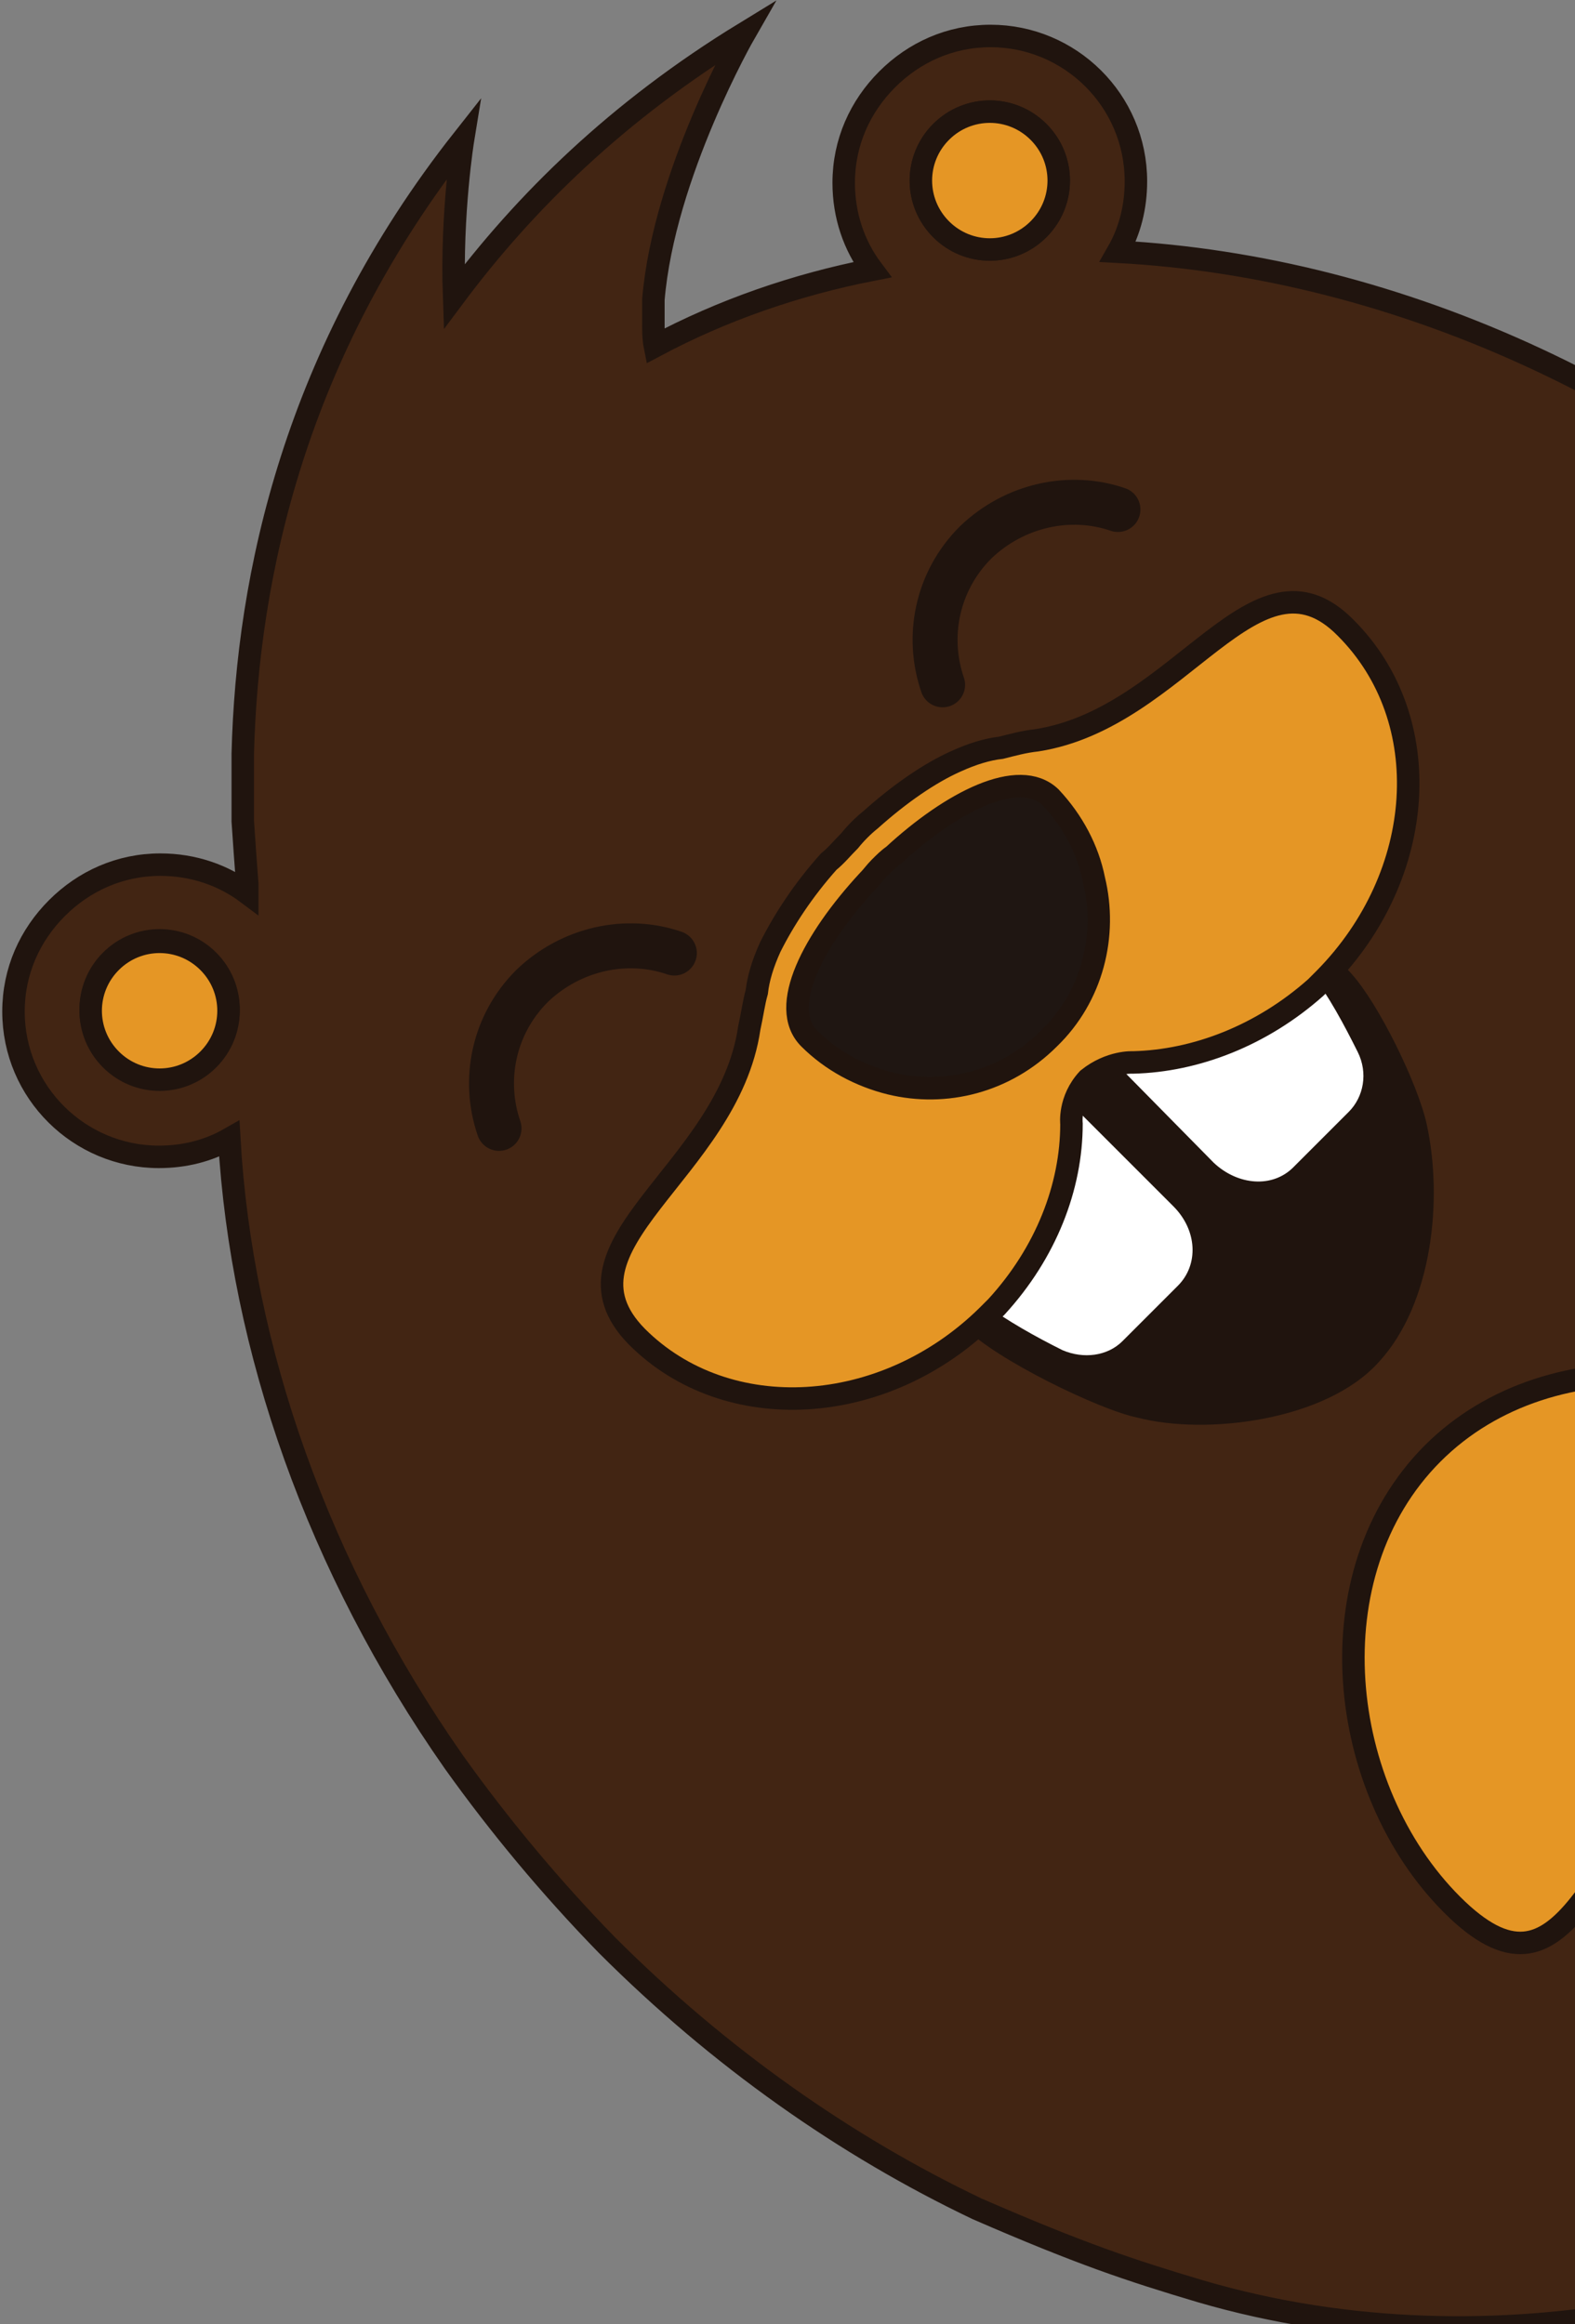 <?xml version="1.0" encoding="utf-8"?>
<!-- Generator: Adobe Illustrator 25.2.0, SVG Export Plug-In . SVG Version: 6.00 Build 0)  -->
<svg version="1.1" id="Layer_1" xmlns="http://www.w3.org/2000/svg" xmlns:xlink="http://www.w3.org/1999/xlink" x="0px" y="0px"
	 viewBox="0 0 105.1 155.1" style="enable-background:new 0 0 105.1 155.1;" xml:space="preserve">
<rect x="0" y="0" width="105.1" height="155.1" fill="#808080" stroke="none"/>
<style type="text/css">
	.st0{fill:#FFFFFF;}
	.st1{clip-path:url(#SVGID_2_);}
	.st2{fill:#20140E;}
	.st3{fill:#422513;stroke:#20140E;stroke-width:1.5;stroke-miterlimit:10;}
	.st4{fill:#E59625;stroke:#20140E;stroke-width:1.5;stroke-miterlimit:10;}
	.st5{fill:#1F1612;}
	.st6{fill:none;stroke:#20140E;stroke-width:3;stroke-linecap:round;stroke-miterlimit:10;}
</style>
<circle class="st0" cx="67.1" cy="39.2" r="12.6"/>
<g>
	<g>
		<g>
			<defs>
				<rect id="SVGID_1_" x="-11.3" y="-6.3" width="116.4" height="168.8"/>
			</defs>
			<clipPath id="SVGID_2_">
				<use xlink:href="#SVGID_1_"  style="overflow:visible;"/>
			</clipPath>
			<g id="XMLID_4_" class="st1">
				
					<rect id="XMLID_19_" x="51.5" y="57.3" transform="matrix(0.707 -0.707 0.707 0.707 -28.042 65.777)" class="st2" width="27.8" height="18.9"/>
				<g id="XMLID_566_">
					<g id="XMLID_575_">
						<g id="XMLID_576_">
							<path id="XMLID_580_" class="st3" d="M74.6,16.8c0.8-1.4,1.2-3,1.2-4.7c0-5.4-4.4-9.7-9.7-9.7c-2.7,0-5.1,1.1-6.9,2.9
								c-1.8,1.8-2.9,4.2-2.9,6.9c0,2.2,0.7,4.2,1.9,5.8c-5.1,1-10,2.7-14.5,5.1c-0.1-0.5-0.1-1-0.1-1.5s0-1.1,0-1.6
								c0.7-8.4,6.1-17.8,6.1-17.8C41.2,7.4,35,13.5,30.3,19.8c-0.2-5.6,0.6-10.5,0.6-10.5c-11.2,14.2-14.4,29.1-14.7,41
								c0,1.6,0,3.1,0,4.5c0.1,1.5,0.2,2.9,0.3,4.2c0,0.4,0,0.6,0,0.6c-1.6-1.2-3.6-1.9-5.8-1.9c-2.7,0-5.1,1.1-6.9,2.9
								c-1.8,1.8-2.9,4.2-2.9,6.9c0,5.4,4.4,9.7,9.7,9.7c1.7,0,3.3-0.4,4.7-1.2c0.8,14,5.9,28.6,15,41.6c3,4.2,6.4,8.3,10.2,12.2
								c7.5,7.5,15.9,13.4,24.7,17.6c6.9,3,10.2,4.1,14.9,5.5c9.9,2.9,20.1,3,29.4,1.3c2-0.4,3.8-1.4,5.2-2.7
								c2.2-2.2,3.3-5.4,2.8-8.6c-1-6.3,0.9-13,5.8-17.9c4.9-4.9,11.6-6.8,17.9-5.8c3.3,0.5,6.4-0.6,8.6-2.8
								c1.4-1.4,2.4-3.2,2.8-5.3c1.8-9.7,1.2-20.1-1.6-30.5c0,0,0,0,0,0.1c-0.4,1-0.9,2-1.6,2.9c-1.4,1.8-3.3,3.1-5.3,3.9l-0.2,0.1
								h-0.1l0,0l0,0l-0.1,0.1l-0.4,0.1l-0.7,0.2c-0.2,0.1-0.6,0.1-0.9,0.2l-1,0.2h-0.9c-0.3,0-0.6,0-0.9,0
								c-0.6-0.1-1.2-0.1-1.8-0.3c-0.3-0.1-0.6-0.1-0.8-0.2l-0.8-0.3l-0.4-0.2l-0.4-0.2l-0.7-0.4c-0.5-0.3-0.9-0.6-1.4-0.9
								c-0.4-0.4-0.8-0.7-1.2-1.1c-1.5-1.5-2.8-3-3.9-4.7c-2.2-3.2-3.6-6.5-4.8-9.3c-1.1-2.8-1.9-5.2-2.4-6.9
								c-0.5-1.7-0.7-2.7-0.7-2.7s0.4,0.9,1.1,2.5c0.7,1.6,1.8,3.8,3.2,6.5c0.7,1.3,1.5,2.7,2.4,4.1s1.9,2.9,3.1,4.3
								c1.1,1.4,2.4,2.8,3.8,3.9c1.4,1.2,3,2,4.6,2.4c0.8,0.2,1.6,0.2,2.4,0.1c0.2,0,0.3-0.1,0.5-0.1s0.3,0,0.6-0.1l0.7-0.3l0.3-0.1
								l0,0l0,0h0.1l0.1-0.1c1.6-0.7,2.9-1.7,3.8-2.9c0.5-0.6,0.8-1.2,1.1-1.9c0.2-0.7,0.4-1.4,0.5-2.1c0.2-1.4,0-2.9-0.2-4.3
								s-0.6-2.6-1-3.7c-0.3-0.9-0.6-1.7-0.9-2.4c-4.2-8.8-10.1-17.2-17.6-24.7C112.7,26.4,93.2,17.8,74.6,16.8z M13.9,70.6
								c-1.8,1.8-4.7,1.8-6.5,0s-1.8-4.7,0-6.5c1.8-1.8,4.7-1.8,6.5,0C15.7,65.9,15.7,68.8,13.9,70.6z M114,115.4
								c-8,8-9.5,19.3-17.1,11.7c-7.7-7.7-9.2-22.1-1.3-30.1c7.9-7.9,22.4-6.4,30.1,1.3C133.3,105.9,122,107.4,114,115.4z
								 M69.3,15.3c-1.8,1.8-4.7,1.8-6.5,0s-1.8-4.7,0-6.5c1.8-1.8,4.7-1.8,6.5,0S71.1,13.5,69.3,15.3z"/>
							<path id="XMLID_1_" class="st2" d="M75.1,67.1c-0.4,0.4-2.3,3.2-2.7,3.6c-0.4,0.4-0.7,0.8-1,1.2c-4.4,5.2-9.4,13.9-7,16.7
								c2,2.1,9,5.5,11.5,6c4.6,1.2,12.6,0.2,16.1-3.7C95.6,87,96.3,80,95.2,75c-0.6-2.7-3.2-8-5-10C87.9,62.2,80,62.3,75.1,67.1z"
								/>
						</g>
					</g>
					<g id="XMLID_567_">
						<g id="XMLID_568_">
							<path id="XMLID_574_" class="st4" d="M95.6,97c-8,8-6.4,22.4,1.3,30.1s9.2-3.7,17.1-11.7c7.9-7.9,19.3-9.5,11.7-17.1
								C118,90.6,103.6,89,95.6,97z"/>
							<path id="XMLID_570_" class="st4" d="M7.4,64.2c-1.8,1.8-1.8,4.7,0,6.5s4.7,1.8,6.5,0s1.8-4.7,0-6.5
								C12.1,62.4,9.2,62.4,7.4,64.2z"/>
							<path id="XMLID_569_" class="st4" d="M62.8,8.8c-1.8,1.8-1.8,4.7,0,6.5s4.7,1.8,6.5,0s1.8-4.7,0-6.5S64.6,7,62.8,8.8z"/>
						</g>
					</g>
				</g>
			</g>
		</g>
	</g>
</g>
<path class="st0" d="M70.9,77.2c0.3-1.1,0.5-2.3,0.7-3.4l6.7,6.7c1.6,1.6,1.7,3.9,0.3,5.3l-3.7,3.7c-1,1-2.6,1.2-4,0.6
	c-1.8-0.9-3.6-1.9-5.4-3.2C68,84,69.9,80.7,70.9,77.2z"/>
<path class="st0" d="M74.4,70.9c1.1-0.1,2.3-0.3,3.4-0.7c3.5-1,6.8-2.8,9.6-5.4c1.3,1.7,2.3,3.6,3.2,5.4c0.7,1.4,0.4,3-0.6,4
	l-3.7,3.7c-1.4,1.4-3.7,1.2-5.3-0.3L74.4,70.9z"/>
<path id="XMLID_577_" class="st5" d="M59.5,57.2c-0.3,0.3-0.6,0.5-0.9,0.8c-0.3,0.3-0.6,0.6-0.8,0.9c-3.6,3.9-5.9,8.4-3.9,10.5
	c1.6,1.6,3.4,2.6,5.4,3c3.7,0.9,7.8-0.1,10.6-3c2.9-2.9,3.9-6.9,3-10.6c-0.5-2-1.5-3.9-3-5.4C68,51.2,63.4,53.6,59.5,57.2z"/>
<path id="XMLID_571_" class="st4" d="M69.2,49.4c-0.9,0.1-1.6,0.3-2.4,0.5c-0.9,0.1-1.9,0.4-3,0.9C62,51.6,60,53,58.1,54.7
	c-0.5,0.4-1,0.9-1.4,1.4c-0.5,0.5-0.9,1-1.4,1.4c-1.7,1.9-3,3.9-3.9,5.7c-0.5,1.1-0.8,2.1-0.9,3c-0.2,0.7-0.3,1.5-0.5,2.4
	c-1.4,9.6-13.5,14.5-7.5,20.6c6,6,16.5,5.4,23.4-1.4l0,0c0.2-0.2,0.4-0.4,0.6-0.6c3.3-3.6,5-8,5-12.2c0,0-0.2-1.6,1.1-3
	c1.5-1.2,3-1.1,3-1.1c4.2-0.1,8.6-1.8,12.2-5c0.2-0.2,0.4-0.4,0.6-0.6l0,0c6.8-6.9,7.5-17.3,1.4-23.4C83.8,35.8,78.8,47.9,69.2,49.4
	z M73,58.7c0.9,3.7-0.1,7.8-3,10.6c-2.9,2.9-6.9,3.9-10.6,3c-2-0.5-3.9-1.5-5.4-3c-2.1-2.1,0.3-6.6,3.9-10.5
	c0.3-0.3,0.5-0.6,0.8-0.9c0.3-0.3,0.6-0.6,0.9-0.8c3.9-3.6,8.4-5.9,10.5-3.9C71.6,54.8,72.6,56.7,73,58.7z"/>
<path class="st6" d="M74.6,34c-3.2-1.1-6.9-0.3-9.5,2.2c-2.6,2.6-3.3,6.3-2.2,9.5"/>
<path class="st6" d="M45,63.6c-3.2-1.1-6.9-0.3-9.5,2.2c-2.6,2.6-3.3,6.3-2.2,9.5"/>
</svg>
